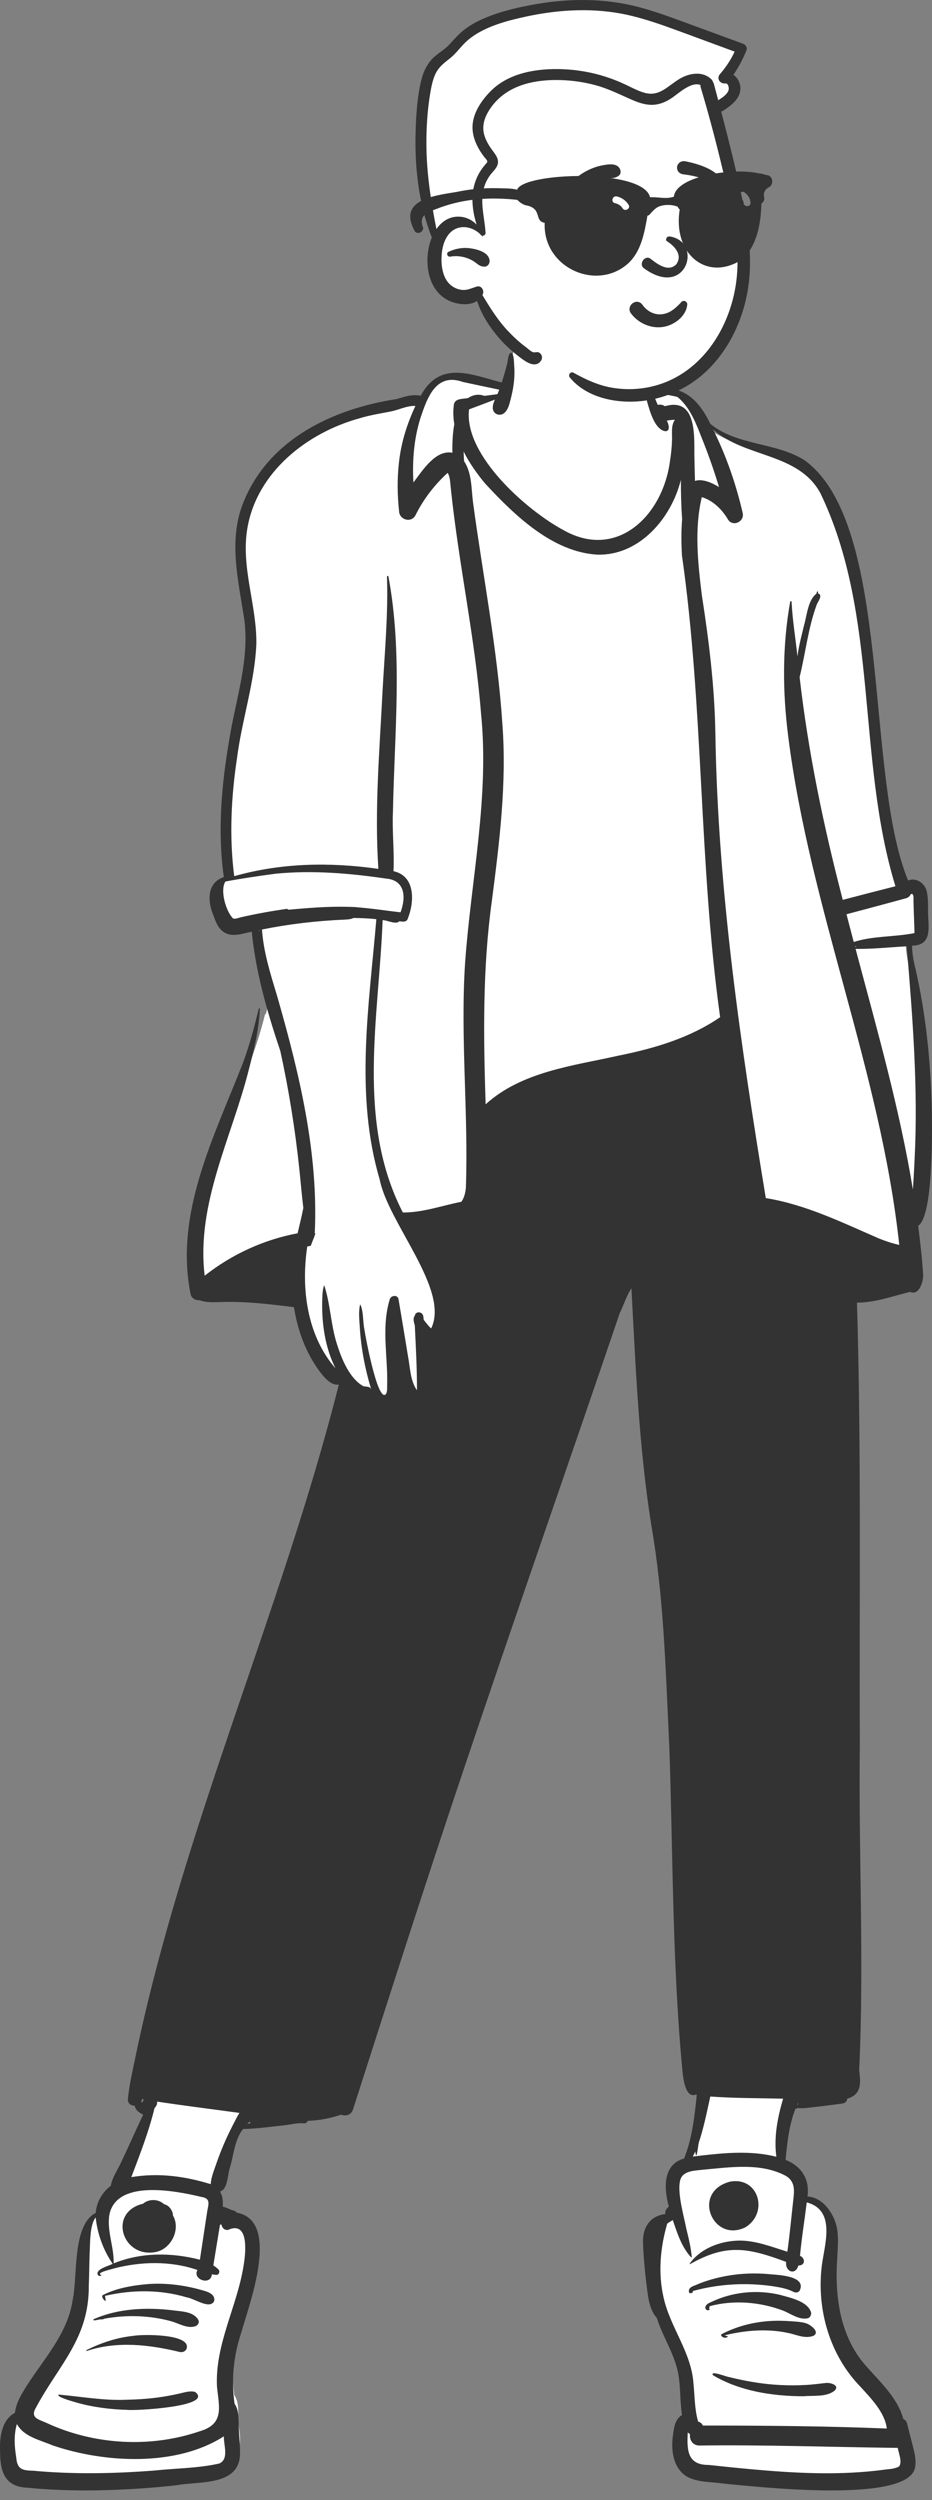 <svg width="50" height="134" viewBox="0 0 50 134" fill="none" xmlns="http://www.w3.org/2000/svg">
<rect x="0" y="0" width="50" height="134" fill="#808080" stroke="none"/>
<path fill-rule="evenodd" clip-rule="evenodd" d="M48.9 65.366C50.126 65.393 49.6 53.959 48.782 51.852C48.667 51.425 48.573 50.842 48.592 50.318C49.604 50.419 49.495 49.726 49.443 48.891C49.46 48.227 49.506 46.859 48.491 47.392C45.447 41.299 48.738 25.549 40.725 24.065C39.759 23.831 38.761 23.588 37.948 22.919C37.088 21.328 36.65 21.125 35.225 21.022C34.961 19.59 34.467 18.06 32.997 17.503C31.651 16.975 30.084 16.933 28.681 17.214C27.519 17.593 27.413 19.753 27.155 20.817C25.59 20.403 23.662 19.53 22.819 21.508C22.411 21.386 22.033 21.465 21.619 21.601C18.144 22.161 14.772 23.733 13.484 27.013C12.687 28.981 13.252 31.124 13.551 33.163C13.829 35.382 13.095 37.439 12.755 39.574C12.248 42.514 12.156 44.872 12.487 47.057C11.613 47.256 11.549 48.051 11.902 48.883C12.006 49.165 12.111 49.462 12.34 49.621C12.807 49.915 13.411 49.576 13.919 49.524C14.024 50.698 14.229 51.85 14.567 53.16C14.469 53.551 14.357 53.989 14.256 54.383L14.222 54.346C13.063 59.201 9.616 63.917 10.687 69.077C10.75 69.249 10.87 69.213 10.961 69.21C11.493 69.412 11.982 69.284 12.518 69.304C13.79 69.305 15.019 69.468 16.16 69.61C16.368 70.972 17.046 73.201 18.254 73.72C18.274 73.727 18.633 73.652 18.663 73.65C15.446 86.694 9.657 98.756 7.358 112.063C7.345 112.225 7.609 112.139 7.696 112.159C7.684 112.528 7.922 112.617 8.256 112.748C7.826 113.648 7.438 114.547 7.009 115.449C6.811 115.896 6.487 116.337 6.428 116.815C5.953 117.118 5.634 117.71 5.642 118.264C4.363 118.804 4.711 121.475 4.419 122.798C4.124 124.769 2.72 126.145 1.757 127.761C1.561 128.086 1.352 128.511 1.343 128.918C0.746 129.198 0.524 129.809 0.563 130.837C0.561 132.041 0.9 132.499 1.816 132.528C4.302 132.777 7.203 132.676 9.704 132.393C11.575 132.155 13.232 132.353 12.814 130.105C12.728 129.561 12.893 128.828 12.571 128.387C12.373 127.076 12.488 125.755 12.916 124.46C13.177 123.369 13.617 121.117 13.434 119.653C13.35 118.976 11.968 118.604 11.725 118.571C11.802 118.061 11.768 117.171 11.494 116.817C11.998 116.747 12.124 116.614 12.229 116.054C12.479 115.149 12.513 114.166 13.133 113.403C14.249 113.417 15.362 113.134 16.477 113.099L16.532 112.971C17.192 112.963 17.848 112.846 18.474 112.618C18.613 112.683 18.791 112.74 18.869 112.53L19.241 111.365C23.577 97.567 28.383 83.735 33.07 70.037C33.343 69.371 33.672 68.663 34.1 68.07C34.245 76.451 36.001 84.823 36.151 93.2C36.355 98.963 36.302 104.665 36.845 110.448C36.984 111.672 37.132 111.631 37.315 111.556C37.388 111.567 37.561 111.604 37.635 111.62C37.513 112.836 37.373 114.81 36.851 116.054C35.698 116.232 35.904 117.117 36.16 117.85C35.885 118.085 35.924 118.633 36.006 118.936C34.921 118.937 34.685 119.819 34.759 120.376C34.863 121.307 34.805 122.756 35.426 123.552C35.792 124.566 36.388 125.523 36.62 126.615C36.766 127.419 36.71 128.59 36.851 129.387C36.496 129.551 36.647 129.808 36.587 130.305C36.28 132.58 37.361 132.194 39.272 132.35C40.417 132.603 49.138 133.107 48.761 131.593C48.825 130.977 48.539 130.706 48.416 130.099C48.361 129.938 47.275 128.074 46.626 127.368C44.453 125.326 44.548 122.584 44.617 119.426C44.489 118.57 43.83 117.75 42.99 117.842C43.231 116.928 42.784 116.133 41.85 115.869C41.943 114.834 42.041 113.427 42.383 112.532L42.061 112.204L42.492 112.256L42.635 111.896L42.791 112.29C43.531 112.29 44.365 112.126 45.074 112.049C45.187 112.055 45.136 111.902 45.155 111.842C45.824 111.704 45.897 111.348 45.779 110.501C45.935 96.748 45.867 83.124 45.654 69.346C46.7 69.392 47.719 69.011 48.747 68.757C49.112 68.986 49.215 68.17 49.172 67.994C49.114 67.082 49.002 66.193 48.9 65.366Z" fill="white"/>
<path fill-rule="evenodd" clip-rule="evenodd" d="M27.428 18.9C27.584 19.022 27.567 19.362 27.583 19.553L27.584 19.565C27.633 20.14 27.567 20.718 27.426 21.277L27.405 21.362C27.338 21.628 27.271 21.948 27.061 22.131C26.823 22.339 26.445 22.205 26.436 21.869C26.432 21.714 26.484 21.564 26.55 21.418C26.089 21.596 25.627 21.772 25.164 21.943C24.868 24.39 28.287 27.386 30.266 28.435C33.148 30.03 35.573 27.586 35.942 24.714C36.004 24.332 36.045 23.94 36.053 23.553L36.054 23.516C36.056 23.197 36.002 22.769 36.211 22.503C36.057 22.499 35.921 22.521 35.771 22.544L35.778 22.557C35.863 22.709 35.984 23.087 35.714 23.116C35.132 23.055 34.862 22.035 34.72 21.546L34.715 21.525C34.623 21.158 34.506 19.828 34.782 19.669C34.867 19.997 34.834 20.353 34.937 20.683C35.171 20.777 35.618 20.803 35.722 20.82C36.931 20.834 37.616 21.702 38.106 22.717C39.543 23.896 41.607 23.694 43.158 24.665C47.905 28.105 46.355 41.498 48.719 47.196C49.192 47 49.675 47.392 49.738 47.871C49.803 48.239 49.784 48.633 49.789 49.006L49.791 49.052C49.83 49.815 49.962 50.672 48.931 50.689C48.933 51.114 49.013 51.526 49.116 51.937C49.687 54.425 49.935 56.987 49.992 59.537L49.994 59.724C50.013 61.065 50.029 65.212 49.259 65.702L49.295 65.994C49.384 66.725 49.468 67.457 49.515 68.191C49.589 68.572 49.337 69.485 48.824 69.244C47.882 69.476 46.953 69.82 45.975 69.822C46.212 77.709 46.094 85.604 46.129 93.495C46.053 99.311 46.368 105.175 46.093 110.969L46.103 111.051C46.181 111.702 46.204 112.267 45.452 112.49C45.441 112.649 45.319 112.734 45.173 112.753C44.761 112.808 44.349 112.861 43.936 112.912C43.552 112.94 43.141 113.036 42.758 112.99C42.794 113.028 42.694 113.034 42.683 113.006C42.334 113.883 42.232 114.838 42.146 115.773C42.994 116.096 43.456 116.823 43.318 117.734C44.173 117.769 44.798 118.719 44.918 119.52C44.995 120.073 44.933 120.622 44.908 121.176C44.79 123.068 45.068 125.107 46.29 126.616C47.083 127.564 48.116 128.421 48.462 129.655C48.556 129.699 48.633 129.783 48.667 129.916L48.886 130.777L48.996 131.208C49.075 131.522 49.146 131.844 49.104 132.169L49.099 132.2C48.885 134.259 40.443 133.267 38.795 133.119C38.133 133.015 37.406 133.072 36.809 132.721C36.078 132.238 35.987 131.259 36.112 130.457L36.123 130.382C36.173 130.023 36.248 129.647 36.588 129.446C36.474 128.703 36.518 127.943 36.382 127.202C36.176 126.155 35.553 125.246 35.235 124.24C34.772 123.725 34.756 122.921 34.659 122.262C34.586 121.622 34.525 120.978 34.501 120.335C34.433 119.484 34.803 118.783 35.697 118.671C35.656 118.51 35.769 118.371 35.882 118.268C35.615 117.321 35.542 116.02 36.699 115.697C37.137 114.611 37.264 113.433 37.381 112.275C37.367 112.272 37.353 112.269 37.34 112.267C36.809 112.488 36.666 111.543 36.616 111.044L36.605 110.925C36.059 105.158 36.11 99.357 35.905 93.572L35.885 93.154C35.705 89.342 35.598 85.497 34.939 81.736C34.275 77.545 34.102 73.285 33.875 69.05C33.608 69.465 33.464 69.941 33.248 70.383C30.443 78.624 27.566 86.839 24.793 95.09C22.783 101.064 20.862 107.07 18.937 113.071C18.838 113.379 18.529 113.442 18.302 113.344C17.725 113.544 17.12 113.658 16.511 113.677C16.474 113.762 16.399 113.823 16.288 113.811C15.963 113.776 15.588 113.877 15.262 113.915C14.516 113.989 13.793 114.104 13.04 114.114C12.574 114.703 12.545 115.502 12.33 116.204C12.206 116.561 12.226 117.363 11.798 117.464C11.951 117.7 11.972 117.983 11.947 118.274C12.08 118.305 12.214 118.362 12.339 118.42C12.461 118.482 12.622 118.476 12.706 118.601C15.092 119.033 13.348 123.564 12.933 125.062C12.526 126.287 12.399 127.567 12.585 128.846C12.868 129.238 12.774 129.821 12.817 130.286C12.84 130.701 12.882 131.122 12.878 131.537C12.832 133.262 10.702 132.982 9.5 133.206C8.75 133.293 7.996 133.354 7.242 133.401C5.33 133.52 3.408 133.529 1.5 133.344C0.268 133.305 0.004 132.501 0.005 131.403L0.004 131.357C-0.024 130.611 0.096 129.71 0.805 129.323C0.84 128.929 1.04 128.531 1.244 128.186C2.193 126.59 3.618 125.192 3.899 123.277C4.174 122.023 3.862 119.263 5.137 118.61C5.166 118.045 5.513 117.47 5.942 117.165C6.025 116.694 6.338 116.262 6.531 115.83C6.925 115.005 7.289 114.167 7.681 113.341C7.476 113.254 7.258 113.094 7.229 112.868C7.032 112.87 6.837 112.743 6.861 112.503C6.931 111.807 7.083 111.123 7.227 110.439L7.245 110.353C9.804 97.986 15.087 86.421 18.179 74.212C17.763 74.287 17.374 73.811 17.144 73.502C16.401 72.502 15.962 71.292 15.77 70.064L15.42 70.021C14.256 69.878 13.086 69.753 11.912 69.786L11.629 69.796C11.314 69.805 10.999 69.803 10.701 69.69C10.492 69.709 10.275 69.597 10.224 69.363C9.354 65.03 11.492 60.917 13.023 57.001C13.383 56.038 13.64 55.062 13.885 54.064C13.893 54.032 13.943 54.039 13.942 54.072C13.894 55.181 13.619 56.298 13.34 57.367C12.424 60.989 10.514 64.542 10.981 68.377C12.432 67.234 14.156 66.441 15.966 66.105C16.07 65.651 16.186 65.201 16.273 64.744C16.187 64.041 16.129 63.336 16.055 62.63C15.832 60.519 15.493 58.414 15.04 56.34C14.338 54.254 13.725 52.139 13.505 49.939L13.465 49.947C12.978 50.045 12.442 50.26 11.99 49.95C11.704 49.751 11.579 49.422 11.464 49.105C11.133 48.338 11.071 47.33 12.008 47.009C11.659 44.57 11.886 42.024 12.307 39.608C12.645 37.489 13.386 35.403 13.109 33.235C12.801 31.151 12.227 28.969 13.057 26.93C14.421 23.526 17.876 21.911 21.274 21.391L21.329 21.375C21.75 21.25 22.132 21.119 22.57 21.213C23.603 19.297 25.279 20.076 26.915 20.503C27.025 20.178 27.117 19.846 27.204 19.514C27.258 19.344 27.24 18.954 27.428 18.9ZM36.898 130.376L36.893 130.46C36.85 131.357 36.899 132.126 38.012 132.12C38.777 132.202 39.543 132.282 40.31 132.351L40.598 132.376C42.874 132.579 45.178 132.679 47.45 132.374L47.544 132.361C47.734 132.334 48.086 132.339 48.236 132.199C48.417 131.955 48.207 131.49 48.163 131.207C44.619 131.166 41.069 131.035 37.522 131.08C37.149 131.082 36.98 130.764 37.015 130.473C36.972 130.445 36.933 130.412 36.898 130.376ZM0.906 129.926C0.732 130.539 0.775 131.118 0.873 131.732C0.923 132.375 1.228 132.416 1.782 132.431C3.942 132.63 6.117 132.588 8.278 132.421C9.436 132.297 10.626 132.301 11.762 132.045C12.304 131.805 11.991 131.049 12.01 130.586C9.458 132.231 5.598 132.022 2.815 131.07L2.77 131.051C2.112 130.775 1.27 130.601 0.906 129.926ZM5.134 118.859C4.84 119.191 4.834 120.133 4.822 120.454L4.821 120.49C4.788 121.164 4.793 121.839 4.764 122.513C4.785 125.351 3.146 126.766 1.93 129.047C1.597 129.601 2.081 129.68 2.475 129.859C5.025 131.046 8.042 131.227 10.706 130.319C12.046 129.93 11.753 129.028 11.64 127.926C11.528 125.673 12.713 123.643 13.064 121.464L13.073 121.408C13.178 120.768 13.358 119.128 12.339 119.479C12.117 119.615 11.909 119.444 11.882 119.235C11.856 119.239 11.829 119.242 11.803 119.242C11.685 119.97 11.563 120.698 11.445 121.426C11.544 121.489 11.637 121.56 11.719 121.641C11.819 121.74 11.749 121.947 11.598 121.935C11.521 121.928 11.445 121.916 11.369 121.902C11.309 122.535 10.303 122.18 10.594 121.672C9.148 121.173 7.555 121.212 6.087 121.595L6.081 121.598C5.967 121.643 5.15 121.807 5.413 121.935C5.523 121.948 5.273 122.091 5.229 121.869C5.215 121.591 5.85 121.454 6.045 121.339C5.554 120.636 5.219 119.726 5.134 118.859ZM42.173 116.635C40.811 115.897 39.137 116.171 37.66 116.302L37.598 116.309C37.222 116.349 36.698 116.374 36.525 116.761C36.275 117.382 36.69 118.77 36.82 119.46L36.864 119.641C36.972 120.082 37.074 120.52 37.111 120.977C37.112 120.992 37.098 121.002 37.085 121.002C36.568 120.449 36.335 119.705 36.094 118.996C35.99 119.055 35.89 119.118 35.795 119.188C35.424 120.463 35.3 121.82 35.594 123.12L35.604 123.166C35.967 124.773 37.096 126.087 37.204 127.766C37.275 128.444 37.259 129.14 37.455 129.799C37.566 129.824 37.663 129.906 37.706 130.009L38.343 130.009C41.42 130.015 44.498 130.043 47.574 130.169C47.475 129.304 46.712 128.537 46.174 127.944C44.524 126.255 43.811 123.828 44.082 121.488C44.225 120.318 44.878 118.48 43.281 118.047C43.164 119.001 43.007 119.952 42.919 120.909C43.221 121.054 43.202 121.438 42.834 121.43C42.669 121.987 42.114 121.762 42.174 121.237C40.147 120.488 38.983 120.237 37.009 121.365C36.953 121.357 37.16 121.136 37.187 121.096C37.811 120.423 38.769 120.107 39.669 120.095C40.56 120.095 41.398 120.431 42.24 120.691C42.366 119.788 42.451 118.878 42.551 117.972L42.573 117.778C42.625 117.302 42.606 116.908 42.173 116.635ZM9.591 128.303C9.888 128.237 10.161 128.136 10.463 128.204C11.524 129.001 7.188 129.226 6.819 129.169C5.88 129.142 4.94 129.022 4.035 128.757L3.972 128.738C3.883 128.713 2.982 128.462 3.153 128.35C4.376 128.459 5.573 128.683 6.819 128.625C7.441 128.612 8.065 128.568 8.68 128.474C8.986 128.428 9.29 128.371 9.591 128.303ZM38.253 127.315C38.059 127.024 39.006 127.411 39.129 127.414C39.913 127.607 40.711 127.754 41.517 127.815C42.057 127.856 42.602 127.865 43.143 127.838C43.544 127.824 43.941 127.765 44.339 127.724L44.353 127.724C44.589 127.715 45.063 127.862 44.771 128.143C44.317 128.496 43.645 128.388 43.1 128.44C41.447 128.435 39.697 128.169 38.253 127.315ZM7.172 125.199C7.649 125.113 10.272 125.085 10.011 125.89C9.947 126.043 9.802 126.093 9.65 126.069C8.026 125.674 6.275 125.468 4.656 126.012C4.63 126.022 4.612 125.978 4.638 125.967C5.433 125.568 6.285 125.289 7.172 125.199ZM41.224 124.412C41.652 124.379 42.083 124.391 42.512 124.423L42.687 124.437C42.868 124.451 43.053 124.47 43.225 124.523L43.259 124.534C43.495 124.609 44.025 125.014 43.623 125.208C43.19 125.348 42.825 125.182 42.408 125.075C41.246 124.799 40.024 124.892 38.872 125.174L39.035 125.226C39.045 125.219 39.058 125.236 39.048 125.244C38.932 125.346 38.772 125.31 38.689 125.183C38.675 125.161 38.684 125.127 38.707 125.115C39.487 124.705 40.348 124.478 41.224 124.412ZM5.025 124.309C6.338 123.728 7.859 123.664 9.266 123.832L9.366 123.845C9.806 123.896 10.379 123.92 10.63 124.329C10.716 124.471 10.627 124.633 10.487 124.684C10.073 124.835 9.588 124.533 9.191 124.421C8.017 124.099 6.764 124.065 5.57 124.287C5.579 124.332 5.381 124.312 5.338 124.328C5.284 124.325 4.926 124.443 5.025 124.309ZM38.125 123.402C39.27 122.845 40.594 122.712 41.831 123L41.882 123.014C42.43 123.168 43.312 123.35 43.508 123.93C43.55 124.06 43.458 124.237 43.32 124.263C42.853 124.353 42.429 124.012 42.007 123.848C40.763 123.38 39.355 123.268 38.069 123.612C38.061 123.663 38.052 123.713 38.043 123.764C38.065 123.749 38.088 123.782 38.07 123.799C37.865 123.943 37.652 123.58 38.125 123.402ZM7.976 122.423C8.902 122.361 9.836 122.479 10.731 122.723L10.899 122.77C11.144 122.838 11.46 122.946 11.496 123.21C11.51 123.316 11.483 123.388 11.398 123.453C11.087 123.686 10.409 123.198 10.022 123.14C8.617 122.718 7.108 122.724 5.684 123.047L5.636 123.058L5.67 123.303C5.704 123.42 5.391 123.144 5.51 123.019C6.261 122.636 7.138 122.492 7.976 122.423ZM38.999 121.986C39.742 121.851 40.51 121.826 41.261 121.893L41.35 121.902C41.799 121.941 43.254 121.999 42.91 122.758C42.852 122.885 42.685 122.902 42.576 122.847C42.213 122.662 41.815 122.596 41.414 122.535C39.998 122.338 38.55 122.419 37.167 122.8C37.197 122.848 37.135 122.904 37.077 122.915C36.931 122.942 36.931 122.767 36.993 122.675C37.068 122.565 37.216 122.525 37.331 122.477C37.863 122.245 38.428 122.088 38.999 121.986ZM10.835 117.762L10.75 117.742C9.331 117.408 6.185 116.809 5.859 118.764C5.743 119.625 6.125 120.465 6.097 121.318C7.568 120.719 9.195 120.726 10.724 121.121C10.86 120.236 10.989 119.35 11.127 118.465L11.15 118.36C11.211 118.061 11.232 117.828 10.835 117.762ZM7.674 118.118C7.983 117.852 8.499 117.856 8.802 118.146C9.08 118.204 9.275 118.499 9.28 118.751C9.702 119.492 9.193 120.517 8.388 120.702C6.57 121.085 5.757 118.587 7.674 118.118ZM39.176 116.934C40.698 116.663 41.25 118.593 40.002 119.376C38.238 120.261 37.063 117.479 39.176 116.934ZM8.427 112.646C8.449 112.794 8.377 112.899 8.29 112.998C7.978 114.277 7.509 115.468 7.046 116.694C8.552 116.444 9.974 116.662 11.306 117.071C11.322 116.697 11.493 116.309 11.611 115.956C11.842 115.287 12.12 114.634 12.442 114.004L12.482 113.925C12.598 113.701 12.709 113.466 12.845 113.252C11.372 113.05 9.898 112.869 8.427 112.646ZM38.107 112.374L38.067 112.552C37.898 113.324 37.738 114.103 37.486 114.853L37.483 114.869C37.444 115.058 37.357 115.934 37.303 115.316C37.261 115.409 37.216 115.501 37.168 115.592L37.533 115.548C38.894 115.388 40.314 115.261 41.649 115.603C41.51 114.529 41.714 113.504 42.012 112.489C40.707 112.459 39.414 112.468 38.107 112.374ZM13.4 113.708C13.353 113.753 13.306 113.799 13.261 113.847C13.322 113.831 13.382 113.816 13.438 113.803C13.435 113.768 13.41 113.741 13.4 113.708ZM42.801 112.724L42.758 112.824C42.78 112.81 42.804 112.798 42.831 112.787C42.819 112.767 42.809 112.747 42.801 112.724ZM7.621 112.505C7.606 112.562 7.594 112.625 7.566 112.677C7.588 112.681 7.61 112.685 7.633 112.69C7.66 112.635 7.689 112.581 7.72 112.529C7.687 112.521 7.654 112.513 7.621 112.505ZM18.968 49.203C18.835 49.267 18.695 49.283 18.512 49.291C17.015 49.353 15.524 49.526 14.055 49.822C14.136 51.011 14.497 52.163 14.841 53.297L14.913 53.545C16.076 57.607 17.09 61.85 16.886 66.099C16.897 66.103 16.908 66.109 16.919 66.114C16.9 66.166 16.887 66.219 16.868 66.271L16.857 66.302L16.787 66.475C16.748 66.571 16.711 66.668 16.678 66.767C16.621 66.788 16.551 66.803 16.484 66.813C16.145 69.062 16.467 71.583 17.997 73.342C17.451 72.244 17.261 70.997 17.285 69.777L17.29 69.59C17.296 69.36 17.31 69.13 17.38 68.912C17.383 68.9 17.398 68.902 17.402 68.912C17.726 69.912 17.747 70.999 18.065 72.007L18.089 72.084C18.341 72.874 18.761 73.891 19.491 74.299C19.625 74.339 19.832 74.292 19.902 74.447L19.906 74.458L19.911 74.456C19.585 73.389 19.375 72.285 19.303 71.17L19.299 71.094C19.276 70.706 19.225 70.289 19.322 69.909C19.507 70.256 19.461 70.823 19.547 71.243L19.55 71.267C19.618 71.721 20.271 75.191 20.7 74.728C20.789 74.6 20.766 74.353 20.769 74.2L20.769 74.185C20.776 73.965 20.773 73.745 20.766 73.525C20.719 72.23 20.518 70.9 20.912 69.638C20.978 69.425 21.336 69.385 21.38 69.638C21.553 70.649 21.719 71.661 21.885 72.673C22.006 73.291 22.001 73.988 22.369 74.521C22.373 73.357 22.309 72.197 22.253 71.034L22.238 70.986C22.194 70.839 22.15 70.648 22.252 70.524C22.292 70.258 22.679 70.289 22.712 70.567C22.72 70.624 22.725 70.683 22.731 70.742C22.859 70.903 22.978 71.067 23.13 71.206C24.143 69.136 20.828 65.563 20.371 63.226C19.023 58.675 19.798 53.904 20.19 49.27C19.785 49.221 19.376 49.209 18.968 49.203ZM38.254 23.011C38.963 24.434 39.483 25.94 39.843 27.49C39.954 27.968 39.312 28.262 39.053 27.843L39.046 27.83C38.727 27.298 38.252 26.829 37.651 26.646C37.242 28.364 37.441 30.18 37.654 31.914C38.031 34.331 38.331 36.758 38.376 39.208L38.379 39.339C38.51 47.703 39.738 56.029 41.084 64.218C43.234 64.563 45.203 65.538 47.186 66.396C47.53 66.531 47.882 66.648 48.243 66.728C47.247 57.445 43.459 48.738 42.288 39.488C41.979 37.082 41.964 34.639 42.392 32.247C42.399 32.202 42.464 32.217 42.467 32.258C42.514 33.24 42.681 34.209 42.781 35.187C42.849 34.629 43.005 34.063 43.132 33.529C43.286 33.005 43.343 32.165 43.796 31.824L43.825 31.725C43.837 31.683 43.9 31.7 43.89 31.743C43.885 31.763 43.88 31.783 43.876 31.803C44.167 31.881 43.895 32.226 43.823 32.391C43.356 33.645 43.217 35.002 42.898 36.294C43.359 40.328 44.19 44.311 45.213 48.232C46.153 47.984 47.096 47.745 48.038 47.503C45.936 40.645 47.165 32.992 44.017 26.444C42.837 24.247 39.931 24.545 38.254 23.011ZM22.286 21.758C21.845 21.734 21.385 21.974 20.962 22.056C20.401 22.165 19.842 22.252 19.294 22.419C16.486 23.19 13.776 25.297 13.268 28.332C12.918 30.417 13.784 32.447 13.753 34.526C13.662 36.585 12.984 38.564 12.72 40.603C12.403 42.687 12.293 44.869 12.566 46.963C15.085 46.247 17.716 46.202 20.299 46.572C20.084 43.397 20.366 40.207 20.523 37.035C20.635 34.997 20.828 32.95 20.76 30.909C20.758 30.864 20.832 30.853 20.839 30.898C21.614 35.067 21.159 39.3 21.081 43.504C21.031 44.567 21.162 45.639 21.11 46.696C22.284 46.949 22.241 48.321 21.882 49.226C21.819 49.444 21.603 49.406 21.428 49.379C21.238 49.579 20.786 49.319 20.528 49.319C20.327 54.538 19.101 60.112 21.612 64.99C22.662 64.996 23.673 64.633 24.693 64.427L24.748 64.416L24.75 64.416C24.9 64.22 24.973 63.905 24.993 63.675C25.136 59.656 24.69 55.627 24.951 51.608C25.27 47.146 26.264 42.712 25.804 38.22C25.486 34.205 24.615 30.263 24.194 26.261L24.173 26.053C24.147 25.807 24.137 25.534 24.015 25.346C23.306 25.993 22.711 26.763 22.285 27.629C22.049 28.048 21.418 27.861 21.408 27.389C21.317 26.546 21.304 25.699 21.396 24.855L21.404 24.781C21.518 23.725 21.837 22.717 22.286 21.758ZM48.643 50.723C47.73 50.772 46.816 50.873 45.901 50.861L45.993 51.207C47.1 55.363 48.279 59.511 48.975 63.762L49 63.364C49.025 62.965 49.049 62.566 49.065 62.166C49.262 58.345 48.961 54.529 48.643 50.723ZM24.873 24.204C24.876 24.377 24.885 24.549 24.898 24.721C25.32 25.355 25.283 26.198 25.377 26.928C25.907 30.87 26.687 34.796 26.95 38.778C27.194 41.964 26.795 45.139 26.387 48.293C25.884 51.905 25.936 55.555 26.053 59.191C27.987 57.437 30.736 57.129 33.175 56.584L33.291 56.561C35.167 56.175 37.039 55.617 38.633 54.521C37.487 46.303 37.757 37.979 36.585 29.767C36.549 29.121 36.541 28.471 36.595 27.825C36.543 27.125 36.528 26.422 36.527 25.721C36.013 27.792 34.292 29.794 32.038 29.729C29.639 29.587 27.602 27.618 26.038 25.93C25.614 25.426 25.192 24.838 24.873 24.204ZM45.971 50.727L45.863 50.722L45.87 50.745C45.892 50.741 45.915 50.737 45.937 50.733L45.971 50.727ZM48.947 47.921C48.93 47.915 48.901 47.915 48.868 47.917C48.822 48.025 48.727 48.114 48.618 48.144L47.702 48.392C46.939 48.598 46.176 48.804 45.412 49.004C45.54 49.499 45.67 49.995 45.802 50.491C46.844 50.153 47.998 50.23 49.061 50.013C49.048 49.44 49.017 48.865 49.007 48.292C49.005 48.198 49.024 48.048 48.976 47.964C48.946 47.91 48.976 47.93 48.947 47.921ZM13.932 49.847L13.904 49.853C13.913 49.88 13.922 49.906 13.93 49.932C13.93 49.904 13.931 49.876 13.932 49.847ZM20.718 47.093C18.755 46.806 16.757 46.636 14.777 46.832C13.881 46.953 12.971 47.084 12.093 47.25C11.788 47.721 12.126 48.868 12.506 49.23C12.62 49.274 12.816 49.189 12.925 49.165C13.745 48.979 14.573 48.829 15.405 48.712C15.429 48.743 15.466 48.763 15.51 48.759L15.701 48.742C16.849 48.636 18.006 48.559 19.156 48.625L19.165 48.632C19.94 48.689 20.713 48.812 21.486 48.901C21.791 48.099 21.738 47.179 20.718 47.093ZM35.008 20.948C35.084 21.207 35.175 21.458 35.288 21.702C35.407 21.669 35.57 21.695 35.657 21.77L35.694 21.764C35.796 21.744 35.918 21.714 35.95 21.711C37.353 21.516 37.246 23.403 37.251 24.352C37.26 24.827 37.27 25.303 37.284 25.779C37.685 25.641 38.222 25.889 38.573 26.107C38.299 25.188 37.975 24.283 37.615 23.394L37.547 23.221C37.264 22.503 36.949 21.777 36.346 21.278C35.888 21.157 35.444 21.135 35.008 20.948ZM24.834 20.475C23.53 20.007 23.013 21.07 22.651 22.13C22.225 23.304 22.108 24.597 22.179 25.86L22.224 25.802C22.703 25.158 23.395 24.097 24.27 24.267C24.261 23.779 24.279 23.243 24.372 22.736C24.318 22.409 24.304 22.079 24.342 21.748C24.361 21.334 24.81 21.397 25.106 21.338C25.361 21.167 25.671 21.098 25.982 21.219C26.217 21.187 26.452 21.157 26.686 21.128C26.722 21.048 26.751 20.968 26.782 20.887C26.132 20.752 25.483 20.612 24.834 20.475Z" fill="#333333"/>
<path fill-rule="evenodd" clip-rule="evenodd" d="M33.8 21.243C32.767 21.249 31.89 20.957 31.22 20.473C30.384 20.176 29.376 19.717 28.764 19.235C28.525 19.296 28.239 19.043 28.056 18.909C26.92 18.062 26.027 16.823 25.763 15.581C25.355 16.095 24.774 16.116 24.218 15.861C23.052 15.201 23.096 13.811 23.515 12.773C22.633 10.797 22.021 5.58 23.368 3.474C23.644 3.159 24.048 2.971 24.339 2.648C24.599 2.366 24.845 2.077 25.146 1.854C26.066 1.155 27.65 0.783 28.642 0.608C32.782 -0.285 35.964 1.321 39.714 2.675C39.498 3.214 39.2 3.705 38.857 4.163C39.789 4.51 39.361 5.29 38.639 5.685L38.209 5.476C38.879 7.87 40.422 13.822 39.756 15.734C39.225 18.716 36.896 21.265 33.8 21.243Z" fill="white"/>
<path fill-rule="evenodd" clip-rule="evenodd" d="M34.398 21.5C33.057 21.637 31.464 21.321 30.57 20.234C30.544 20.201 30.532 20.165 30.531 20.129C30.53 20.09 30.544 20.051 30.567 20.021C30.591 19.99 30.625 19.968 30.665 19.961C30.698 19.956 30.736 19.959 30.775 19.981L30.857 20.027C31.468 20.363 32.102 20.65 32.794 20.773C33.506 20.9 34.231 20.885 34.937 20.725C36.224 20.432 37.264 19.686 38.031 18.703C38.886 17.605 39.399 16.212 39.53 14.818C39.688 13.129 39.321 11.45 38.94 9.815C38.54 8.097 38.103 6.388 37.595 4.698C37.58 4.647 37.576 4.6 37.58 4.556C37.43 4.497 37.271 4.513 37.112 4.567C36.822 4.665 36.534 4.885 36.293 5.067C36.206 5.133 36.125 5.194 36.052 5.244C35.753 5.447 35.426 5.594 35.062 5.617C34.682 5.641 34.31 5.523 33.965 5.376C33.79 5.301 33.617 5.224 33.446 5.146C32.957 4.926 32.474 4.708 31.946 4.566C31.239 4.376 30.509 4.283 29.776 4.289C28.469 4.301 27.157 4.637 26.356 5.74C26.032 6.187 25.82 6.701 25.985 7.253C26.075 7.553 26.244 7.825 26.429 8.076L26.493 8.161C26.594 8.299 26.682 8.436 26.709 8.582C26.731 8.704 26.714 8.833 26.626 8.975C26.571 9.064 26.501 9.144 26.431 9.224C26.38 9.281 26.329 9.338 26.285 9.4C26.197 9.525 26.119 9.659 26.057 9.799C25.937 10.073 25.886 10.367 25.876 10.665C25.863 11.023 25.913 11.374 25.963 11.725C25.999 11.974 26.034 12.223 26.049 12.476C26.051 12.52 26.038 12.553 26.019 12.577C25.995 12.607 25.962 12.626 25.923 12.631C25.912 12.632 25.9 12.632 25.888 12.631C25.893 12.656 25.899 12.68 25.903 12.704C25.879 12.673 25.853 12.643 25.826 12.614C25.824 12.613 25.823 12.612 25.821 12.611C25.793 12.596 25.769 12.572 25.754 12.542C25.715 12.506 25.674 12.472 25.632 12.44C25.409 12.274 25.148 12.176 24.887 12.173C24.635 12.17 24.383 12.255 24.188 12.436C23.802 12.795 23.689 13.382 23.685 13.885C23.681 14.399 23.8 15.016 24.249 15.335C24.43 15.463 24.65 15.54 24.871 15.543C25.055 15.544 25.231 15.479 25.404 15.418C25.457 15.399 25.511 15.38 25.564 15.363C25.624 15.343 25.678 15.344 25.727 15.358C25.78 15.374 25.826 15.408 25.86 15.452C25.894 15.496 25.917 15.552 25.924 15.61C25.93 15.666 25.923 15.724 25.899 15.777C25.893 15.79 25.886 15.803 25.88 15.815L25.979 15.977C26.357 16.596 26.742 17.204 27.247 17.736C27.536 18.042 27.843 18.33 28.18 18.582L28.229 18.618C28.258 18.64 28.29 18.666 28.324 18.694C28.422 18.774 28.54 18.882 28.65 18.886C28.683 18.887 28.711 18.883 28.737 18.88C28.8 18.871 28.852 18.869 28.904 18.89C28.945 18.907 28.988 18.939 29.033 19.004C29.063 19.048 29.078 19.103 29.078 19.159C29.078 19.216 29.062 19.272 29.035 19.317C28.977 19.409 28.908 19.466 28.833 19.499C28.75 19.535 28.657 19.54 28.561 19.522C28.324 19.478 28.061 19.282 27.894 19.154L27.862 19.13C27.492 18.848 27.142 18.537 26.834 18.188C26.309 17.595 25.838 16.896 25.595 16.132C25.425 16.244 25.214 16.297 24.994 16.305C24.673 16.317 24.333 16.235 24.082 16.116C23.53 15.855 23.195 15.361 23.038 14.793C22.856 14.133 22.915 13.375 23.146 12.782C23.152 12.765 23.16 12.748 23.167 12.73C22.456 10.932 22.237 8.936 22.298 7.017C22.326 6.119 22.387 5.177 22.6 4.301C22.695 3.908 22.86 3.535 23.124 3.225C23.275 3.049 23.46 2.912 23.645 2.775C23.806 2.657 23.967 2.538 24.103 2.39L24.167 2.32C24.181 2.305 24.195 2.29 24.209 2.274C24.443 2.017 24.671 1.766 24.956 1.555C25.285 1.31 25.649 1.118 26.028 0.959C26.843 0.616 27.72 0.41 28.587 0.251C30.464 -0.094 32.39 -0.111 34.244 0.373C35.106 0.598 35.943 0.906 36.778 1.214C36.855 1.242 36.933 1.271 37.01 1.299C37.659 1.538 38.309 1.775 38.958 2.013C39.26 2.123 39.561 2.234 39.863 2.344C39.929 2.368 39.993 2.42 40.029 2.484C40.065 2.546 40.075 2.619 40.047 2.692C39.861 3.16 39.628 3.599 39.344 4.01C39.442 4.077 39.526 4.166 39.59 4.27C39.671 4.402 39.718 4.559 39.721 4.724C39.732 5.28 39.226 5.656 38.806 5.929C38.766 5.954 38.728 5.969 38.69 5.976C39.097 7.53 39.487 9.089 39.818 10.66L39.841 10.769C40.182 12.413 40.402 14.091 40.08 15.758C39.802 17.192 39.157 18.577 38.148 19.646C37.16 20.694 35.833 21.353 34.398 21.5ZM25.568 12.04C25.393 11.484 25.3 10.879 25.367 10.316C25.409 9.961 25.516 9.62 25.69 9.308C25.789 9.129 25.91 8.963 26.043 8.807L26.089 8.755C26.112 8.728 26.135 8.704 26.142 8.673C26.146 8.655 26.142 8.635 26.131 8.612C26.107 8.56 26.062 8.51 26.02 8.461C25.993 8.43 25.967 8.4 25.945 8.37C25.56 7.85 25.273 7.231 25.366 6.572C25.457 5.929 25.88 5.329 26.33 4.878C27.32 3.883 28.855 3.654 30.2 3.709C30.983 3.741 31.764 3.878 32.51 4.119C32.877 4.238 33.237 4.382 33.586 4.548L33.663 4.585C33.705 4.605 33.747 4.625 33.789 4.646C34.062 4.779 34.336 4.914 34.632 4.987C35.211 5.129 35.604 4.83 36.016 4.529C36.158 4.425 36.301 4.321 36.454 4.229L36.486 4.21C36.761 4.051 37.09 3.944 37.407 3.949C37.681 3.953 37.947 4.04 38.162 4.247C38.207 4.29 38.232 4.336 38.244 4.382C38.268 4.416 38.287 4.456 38.3 4.503C38.377 4.792 38.454 5.082 38.531 5.372L38.594 5.332C38.78 5.211 38.982 5.074 39.073 4.872C39.108 4.794 39.103 4.665 39.059 4.57C39.043 4.537 39.023 4.507 38.995 4.489C38.974 4.476 38.949 4.469 38.92 4.472C38.85 4.481 38.786 4.47 38.732 4.447C38.669 4.421 38.618 4.377 38.586 4.325C38.553 4.271 38.537 4.208 38.546 4.142C38.553 4.085 38.577 4.026 38.625 3.971C38.942 3.606 39.209 3.204 39.412 2.767L38.07 2.272C37.591 2.095 37.113 1.919 36.634 1.743L36.371 1.647C35.501 1.328 34.625 1.017 33.719 0.811C31.92 0.404 30.043 0.499 28.248 0.883L28.14 0.907C27.387 1.071 26.623 1.269 25.932 1.614C25.593 1.783 25.27 1.988 24.993 2.248C24.871 2.363 24.76 2.489 24.65 2.614C24.495 2.79 24.34 2.966 24.155 3.114L23.984 3.25C23.73 3.455 23.5 3.655 23.356 3.972C23.206 4.304 23.135 4.67 23.076 5.028C22.929 5.928 22.87 6.842 22.876 7.753C22.885 9.284 23.118 10.783 23.413 12.277C23.649 11.94 23.981 11.678 24.406 11.623C24.684 11.586 24.959 11.638 25.198 11.761C25.336 11.831 25.461 11.926 25.568 12.04ZM25.122 13.858C24.811 13.738 24.485 13.698 24.156 13.756C24.122 13.762 24.089 13.755 24.061 13.739C24.033 13.722 24.011 13.697 23.999 13.668C23.985 13.636 23.984 13.6 23.997 13.569C24.007 13.541 24.027 13.515 24.064 13.497C24.421 13.327 24.817 13.252 25.21 13.306L25.248 13.311C25.449 13.341 25.732 13.403 25.944 13.527C26.11 13.623 26.232 13.757 26.262 13.931C26.278 14.022 26.256 14.117 26.203 14.185C26.152 14.252 26.075 14.296 25.974 14.293C25.797 14.288 25.693 14.214 25.566 14.117C25.551 14.105 25.535 14.093 25.519 14.081C25.397 13.99 25.264 13.913 25.122 13.858Z" fill="#333333"/>
<path fill-rule="evenodd" clip-rule="evenodd" d="M34.646 17.41C34.333 17.283 34.054 17.071 33.85 16.799C33.779 16.705 33.761 16.605 33.776 16.514C33.792 16.412 33.853 16.319 33.936 16.257C34.019 16.194 34.123 16.163 34.223 16.179C34.311 16.193 34.398 16.24 34.467 16.339L34.481 16.359C34.602 16.523 34.76 16.657 34.94 16.744C35.114 16.827 35.308 16.866 35.509 16.844C35.892 16.8 36.156 16.594 36.436 16.314C36.471 16.278 36.505 16.241 36.54 16.204C36.562 16.171 36.593 16.149 36.627 16.138C36.665 16.125 36.707 16.126 36.746 16.14C36.784 16.153 36.818 16.178 36.84 16.211C36.862 16.242 36.874 16.281 36.87 16.326C36.845 16.616 36.692 16.876 36.476 17.08C36.236 17.306 35.917 17.462 35.618 17.517C35.287 17.578 34.951 17.534 34.646 17.41ZM35.773 12.926C36.125 13.14 36.66 13.637 36.282 14.165C35.837 14.631 35.197 14.097 34.881 13.855C34.588 13.668 34.259 14.149 34.531 14.368C36.812 16.054 37.738 12.982 35.951 12.676C35.754 12.642 35.681 12.861 35.773 12.926ZM31.686 10.966C31.725 10.485 32.458 10.376 32.531 10.852C32.597 11.278 32.52 11.67 32.328 12.053C32.144 12.42 31.681 12.249 31.647 11.915C31.6 11.468 31.662 11.265 31.686 10.966ZM37.272 10.753C37.375 10.619 37.523 10.528 37.699 10.579C38.252 10.741 38.09 11.524 37.895 11.906C37.79 12.113 37.449 12.165 37.294 11.983C37.043 11.686 36.923 11.092 37.242 10.799C37.251 10.784 37.261 10.768 37.272 10.753ZM32.32 8.862L32.407 8.846C32.677 8.8 33.013 8.755 33.204 8.972C33.306 9.087 33.341 9.3 33.204 9.41C32.965 9.604 32.7 9.529 32.412 9.545C32.176 9.559 31.948 9.598 31.72 9.663C31.22 9.806 30.812 10.066 30.385 10.352C30.329 10.39 30.272 10.318 30.298 10.266C30.545 9.784 31.023 9.388 31.502 9.146C31.757 9.017 32.037 8.911 32.32 8.862ZM36.768 8.646L36.835 8.659C37.563 8.811 38.508 9.114 38.853 9.827C38.866 9.928 38.852 9.95 38.84 9.964L38.837 9.969C38.828 9.981 38.82 9.997 38.776 10.011C38.764 10.008 38.752 10.005 38.739 10.002C38.581 9.961 38.456 9.904 38.336 9.845L38.204 9.78C38.052 9.706 37.899 9.634 37.736 9.581C37.389 9.468 37.032 9.388 36.669 9.346C36.59 9.337 36.515 9.31 36.455 9.265C36.398 9.222 36.355 9.162 36.335 9.083C36.31 8.98 36.317 8.902 36.372 8.81C36.413 8.74 36.473 8.692 36.541 8.665C36.61 8.636 36.69 8.63 36.768 8.646Z" fill="#333333"/>
<path fill-rule="evenodd" clip-rule="evenodd" d="M41.177 9.391C41.138 9.385 41.1 9.379 41.062 9.373C41.032 9.356 40.997 9.343 40.956 9.335C40.862 9.312 40.77 9.296 40.677 9.287C39.35 8.989 36.278 9.412 36.151 10.543C35.729 10.684 35.363 10.557 34.873 10.57C34.5 9.014 28.052 9.234 27.741 10.172C27.74 10.171 27.739 10.171 27.738 10.171C27.44 10.079 27 10.101 26.66 10.086C25.931 10.071 25.202 10.136 24.49 10.289C23.155 10.501 21.334 10.749 22.262 12.412C22.263 12.412 22.263 12.412 22.263 12.412L22.263 12.412C22.423 12.576 22.695 12.444 22.705 12.223C22.392 11.435 23.097 11.34 23.639 11.114C24.989 10.63 26.362 10.563 27.757 10.713C27.862 10.836 28.021 10.944 28.19 11C29.123 11.155 28.631 11.845 29.221 11.945C29.112 14.353 32.041 15.667 33.738 14.084C34.416 13.423 34.577 12.444 34.734 11.561C34.817 11.543 34.87 11.497 34.901 11.437C35.101 11.238 35.226 11.055 35.621 11C36.016 10.945 36.32 11.055 36.361 11.088C36.372 11.109 36.383 11.13 36.396 11.151C36.414 11.182 36.438 11.207 36.466 11.227C36.076 13.624 37.941 15.14 39.824 13.897C40.642 13.129 40.815 11.953 40.849 10.904C40.96 10.837 41.03 10.707 40.991 10.545C40.938 10.321 41.062 10.126 41.26 10.029C41.517 9.902 41.471 9.44 41.177 9.391ZM33.087 10.528C32.854 10.477 32.754 10.836 32.988 10.888C33.154 10.924 33.295 11.008 33.39 11.149L33.4 11.165C33.528 11.367 33.85 11.18 33.722 10.977C33.577 10.747 33.353 10.586 33.087 10.528ZM39.931 10.305C39.849 10.247 39.724 10.29 39.676 10.372C39.624 10.462 39.658 10.563 39.735 10.621L39.743 10.627C39.814 10.677 39.883 10.766 39.892 10.858L39.892 10.869C39.902 11.108 40.274 11.11 40.265 10.869C40.256 10.634 40.119 10.438 39.931 10.305Z" fill="#333333"/>
</svg>
